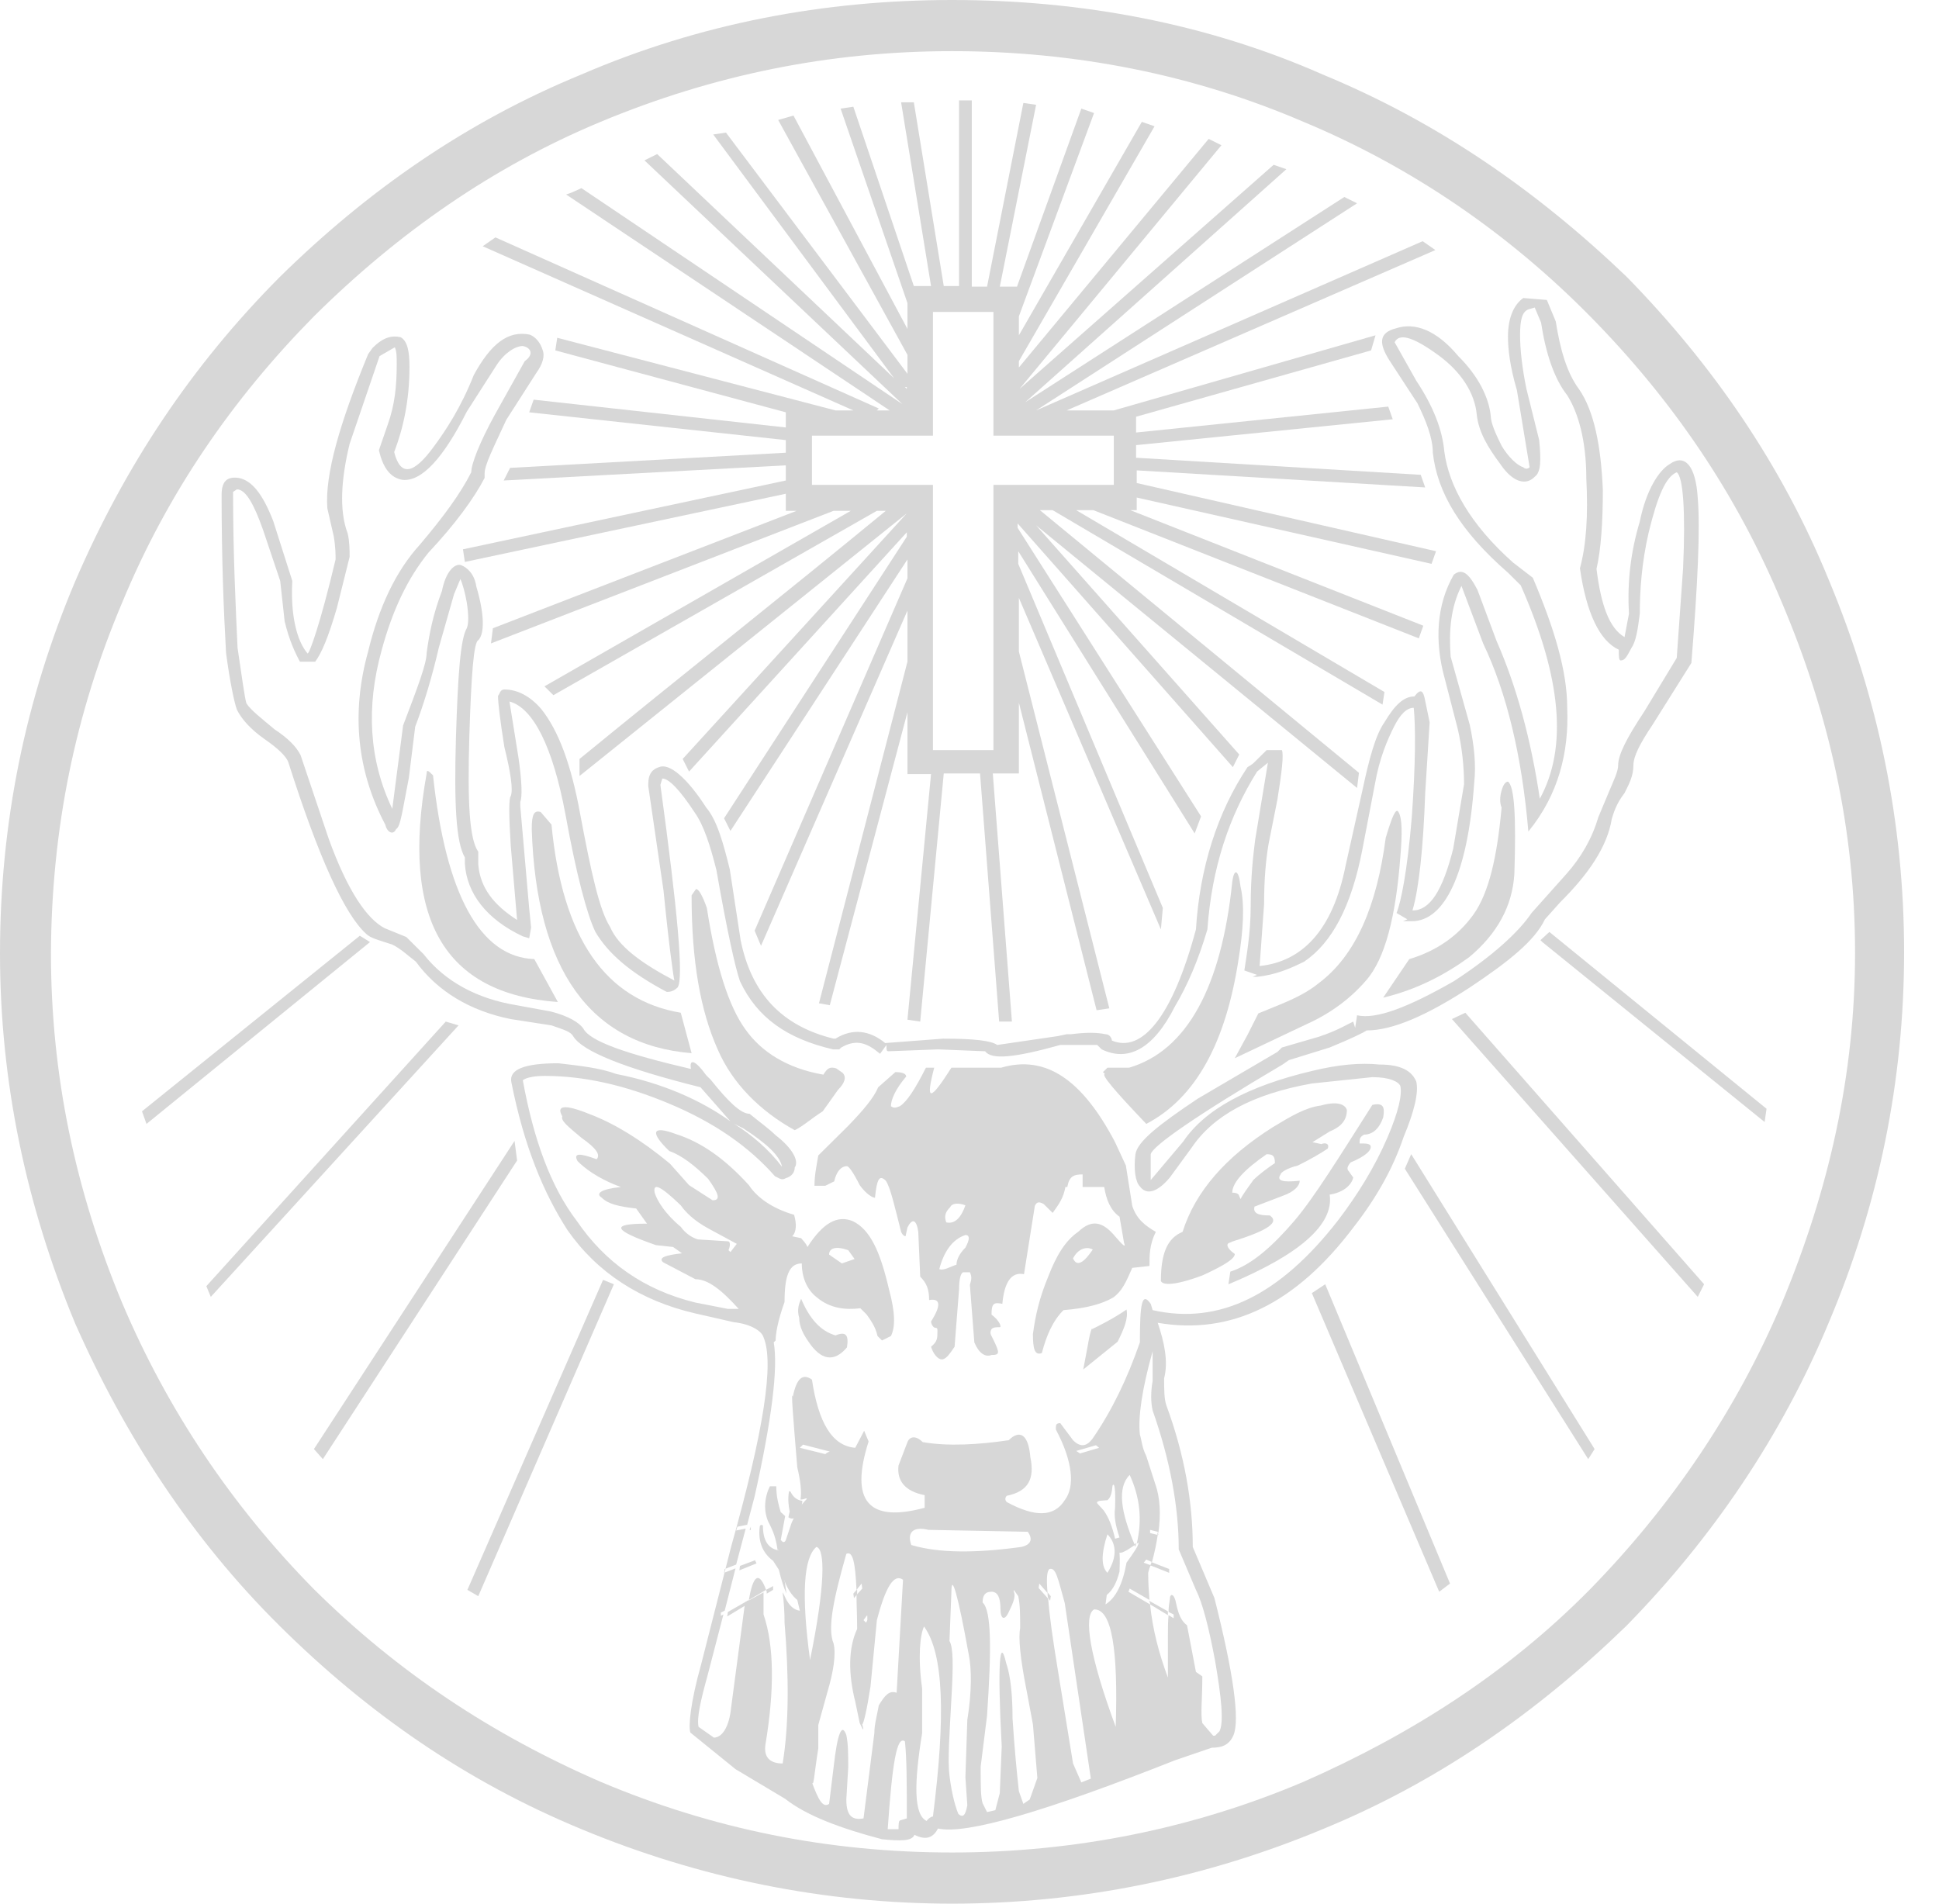<svg width="55" height="54" viewBox="0 0 55 54" fill="none" xmlns="http://www.w3.org/2000/svg">
<path d="M7.93 46.119C10.441 48.609 13.241 50.543 16.492 51.887C19.852 53.284 23.392 54 27.005 54C30.672 54 34.212 53.266 37.518 51.887C40.751 50.561 43.569 48.609 46.134 46.119C48.572 43.63 50.541 40.728 51.878 37.505C53.287 34.173 54.01 30.663 54.01 27.009C54.01 23.319 53.269 19.791 51.878 16.46C50.541 13.182 48.572 10.334 46.134 7.845C43.569 5.391 40.769 3.457 37.518 2.113C34.23 0.663 30.672 0 27.005 0C23.392 0 19.852 0.663 16.492 2.113C13.258 3.439 10.441 5.391 7.93 7.863C5.437 10.37 3.54 13.218 2.131 16.495C0.723 19.827 0 23.337 0 27.045C0 30.681 0.741 34.191 2.131 37.54C3.54 40.728 5.437 43.648 7.93 46.119ZM3.468 17.087C4.751 13.988 6.593 11.319 8.905 8.973C11.29 6.609 13.981 4.728 17.034 3.457C20.213 2.131 23.518 1.451 27.005 1.451C30.491 1.451 33.851 2.113 36.976 3.457C40.029 4.728 42.774 6.609 45.104 8.973C47.434 11.337 49.259 14.006 50.541 17.087C51.878 20.239 52.619 23.516 52.619 27.027C52.619 30.484 51.878 33.761 50.541 36.967C49.259 39.994 47.416 42.716 45.104 45.081C42.774 47.445 40.029 49.2 36.976 50.543C33.851 51.869 30.491 52.549 27.005 52.549C23.518 52.549 20.213 51.887 17.034 50.543C13.981 49.218 11.29 47.445 8.905 45.081C6.575 42.716 4.751 39.994 3.468 36.967C2.131 33.761 1.445 30.484 1.445 27.027C1.463 23.516 2.131 20.239 3.468 17.087Z" fill="#D7D7D7"/>
<path d="M23.699 11.642L15.806 9.582L15.751 9.94L22.29 11.696V12.126L15.137 11.337L15.011 11.696L22.29 12.484V12.842L14.469 13.272L14.288 13.63L22.29 13.2V13.63L13.132 15.582L13.186 15.94L22.29 14.006V14.49H22.597L13.981 17.821L13.927 18.251L23.645 14.49H24.133L15.444 19.469L15.697 19.72L24.873 14.49H25.126C22.254 16.854 19.328 19.164 16.438 21.529V22.012L25.722 14.561L19.364 21.529L19.545 21.887L25.722 15.099V15.224L20.538 23.212L20.719 23.57L25.74 15.869V16.406L21.405 26.4L21.586 26.83L25.74 17.32V18.77L23.23 28.46L23.537 28.514L25.74 20.203V21.958H26.409L25.74 28.925L26.102 28.979L26.77 21.94H27.799L28.341 28.979H28.703L28.161 21.94H28.901V19.934L31.105 28.657L31.466 28.603L28.901 18.484V16.961L32.929 26.364L32.984 25.755L28.883 15.994V15.636L33.887 23.642L34.068 23.158L28.865 14.973V14.848L34.971 21.761L35.151 21.403L29.389 14.902L38.493 22.352L38.547 21.922L29.497 14.472H29.859L39.216 19.988L39.27 19.63L30.527 14.472H31.015L40.245 18.108L40.372 17.749L32.062 14.472H32.243V14.114L40.606 15.994L40.733 15.636L32.243 13.702V13.343L40.426 13.827L40.299 13.469L32.225 12.985V12.627L39.505 11.893L39.378 11.534L32.225 12.269V11.821L38.891 9.94L39.017 9.511L31.593 11.642H30.256L40.715 7.093L40.354 6.842L29.389 11.642L38.493 5.767L38.132 5.588L29.082 11.409L36.488 4.8L36.127 4.675L28.919 11.033L34.646 4.12L34.284 3.94L28.901 10.424V10.245L32.749 3.582L32.388 3.457L28.901 9.511V8.973L31.033 3.206L30.672 3.081L28.847 8.131H28.36L29.389 2.973L29.028 2.92L27.998 8.131H27.565V2.848H27.203V8.114H26.77L25.921 2.902H25.56L26.409 8.114H25.921L24.205 3.027L23.844 3.081L25.74 8.597V9.331L22.507 3.278L22.073 3.403L25.74 10.066V10.603L20.592 3.761L20.231 3.815L25.361 10.729L18.641 4.37L18.28 4.549L25.596 11.463L16.492 5.337C16.365 5.391 16.239 5.463 16.058 5.517L25.235 11.642H24.873L24.927 11.588L14.053 6.734L13.692 6.985L24.205 11.642H23.699ZM25.722 10.979V11.033L25.668 10.979H25.722ZM26.463 12.358V8.848H28.179V12.358H31.593V13.755H28.179V21.278H26.463V13.755H23.031V12.358H26.463Z" fill="#D7D7D7"/>
<path d="M29.805 45.279L29.714 45.17C29.714 45.224 29.714 45.279 29.732 45.333L29.787 45.405L29.805 45.279Z" fill="#D7D7D7"/>
<path d="M32.839 43.451C32.839 43.469 32.839 43.505 32.821 43.523L32.857 43.541L32.839 43.451Z" fill="#D7D7D7"/>
<path d="M33.164 44.508L32.659 44.311C32.659 44.347 32.641 44.383 32.623 44.401L33.164 44.616V44.508Z" fill="#D7D7D7"/>
<path d="M43.695 26.669L43.749 26.723L50.054 31.828L50.108 31.452L43.948 26.436L43.695 26.669Z" fill="#D7D7D7"/>
<path d="M32.623 45.511L33.128 45.816C33.128 45.781 33.128 45.745 33.128 45.709L32.586 45.403C32.604 45.421 32.623 45.457 32.623 45.511Z" fill="#D7D7D7"/>
<path d="M39.848 33.152L45.05 41.391L45.231 41.105L40.029 32.74L39.848 33.152Z" fill="#D7D7D7"/>
<path d="M41.184 28.907L48.157 36.788L48.337 36.43L41.564 28.728L41.184 28.907Z" fill="#D7D7D7"/>
<path d="M37.211 36.681L40.823 45.152L41.13 44.92L37.59 36.43L37.211 36.681Z" fill="#D7D7D7"/>
<path d="M21.297 43.307L21.261 43.398H21.297V43.307Z" fill="#D7D7D7"/>
<path d="M21.423 44.275V44.257L20.99 44.419L20.972 44.545L21.459 44.347L21.423 44.275Z" fill="#D7D7D7"/>
<path d="M20.646 45.727L20.628 45.852L21.224 45.493L21.242 45.385L20.646 45.727Z" fill="#D7D7D7"/>
<path d="M21.929 44.991L21.73 45.099C21.73 45.117 21.748 45.135 21.748 45.153V45.207L21.929 45.099V44.991Z" fill="#D7D7D7"/>
<path d="M10.495 26.723L10.206 26.544L4.028 31.524L4.155 31.882L10.495 26.723Z" fill="#D7D7D7"/>
<path d="M24.223 45.332L24.313 45.224C24.313 45.171 24.313 45.117 24.313 45.081L24.205 45.206L24.223 45.332Z" fill="#D7D7D7"/>
<path d="M12.644 28.979L5.853 36.484L5.979 36.788L13.006 29.087L12.644 28.979Z" fill="#D7D7D7"/>
<path d="M14.595 32.364L8.905 41.105L9.158 41.391L14.668 32.919L14.595 32.364Z" fill="#D7D7D7"/>
<path d="M13.258 45.099L13.566 45.278L17.413 36.43L17.106 36.305L13.258 45.099Z" fill="#D7D7D7"/>
<path d="M6.72 20.132C6.846 20.382 7.081 20.669 7.514 20.973C7.876 21.224 8.128 21.457 8.183 21.636C9.032 24.305 9.772 25.934 10.386 26.49C10.513 26.615 10.748 26.669 11.127 26.794C11.38 26.92 11.56 27.099 11.795 27.278C12.409 28.12 13.331 28.675 14.487 28.908L15.643 29.087C16.004 29.212 16.185 29.266 16.257 29.391C16.51 29.821 17.72 30.305 19.87 30.842L20.719 31.809C19.87 31.2 18.768 30.717 17.485 30.466C16.997 30.287 16.438 30.233 15.841 30.161C14.866 30.161 14.432 30.34 14.505 30.699C14.866 32.526 15.426 33.851 16.094 34.89C16.943 36.108 18.172 36.896 19.707 37.254L20.809 37.505C21.297 37.558 21.604 37.755 21.658 37.934C21.965 38.669 21.658 40.603 20.737 43.881L19.888 47.212C19.581 48.305 19.526 48.967 19.581 49.146L20.863 50.185L22.272 51.027C22.886 51.511 23.862 51.869 25.018 52.173C25.56 52.227 25.867 52.227 25.939 52.048C26.3 52.227 26.481 52.102 26.607 51.869C27.402 52.048 29.66 51.385 33.327 49.934L34.374 49.576C34.627 49.576 34.862 49.523 34.989 49.218C35.169 48.788 34.989 47.463 34.447 45.331L33.833 43.881C33.833 42.609 33.598 41.266 33.092 39.887C33.02 39.708 33.02 39.403 33.02 39.099C33.146 38.615 33.02 38.06 32.839 37.523C34.916 37.881 36.759 36.985 38.403 34.8C39.017 34.012 39.505 33.17 39.812 32.257C40.119 31.523 40.245 30.985 40.173 30.681C40.046 30.376 39.739 30.197 39.125 30.197C38.583 30.143 37.969 30.197 37.228 30.376C35.404 30.806 34.176 31.469 33.562 32.382L32.64 33.475C32.64 33.349 32.64 33.117 32.64 32.74C32.695 32.508 33.923 31.648 36.38 30.197L36.56 30.072L37.716 29.714C38.33 29.463 38.692 29.284 38.764 29.23C39.505 29.23 40.48 28.8 41.69 28.012C42.792 27.278 43.533 26.687 43.822 26.078L44.255 25.594C45.05 24.806 45.592 24.018 45.718 23.23C45.773 23.051 45.845 22.8 46.08 22.496C46.206 22.245 46.332 22.012 46.332 21.708C46.332 21.457 46.513 21.099 46.874 20.561L47.976 18.806C48.157 16.567 48.229 14.991 48.157 14.132C48.103 13.218 47.796 12.86 47.362 13.164C47.055 13.344 46.694 13.899 46.513 14.794C46.26 15.636 46.152 16.496 46.206 17.409L46.08 18.072C45.646 17.821 45.411 17.158 45.285 16.137C45.411 15.6 45.465 14.812 45.465 13.899C45.411 12.627 45.212 11.66 44.797 11.051C44.436 10.567 44.255 9.905 44.129 9.117L43.876 8.508L43.208 8.454C42.955 8.633 42.774 8.991 42.774 9.547C42.774 9.905 42.828 10.388 43.027 11.069L43.388 13.254C43.334 13.308 43.262 13.308 43.208 13.254C43.027 13.2 42.774 12.95 42.593 12.645C42.413 12.287 42.286 11.982 42.286 11.803C42.232 11.266 41.925 10.657 41.365 10.102C40.751 9.367 40.137 9.135 39.595 9.314C39.107 9.439 39.107 9.744 39.414 10.227L40.209 11.445C40.444 11.929 40.642 12.412 40.642 12.842C40.769 13.988 41.437 15.081 42.774 16.245L43.135 16.603C44.291 19.218 44.472 21.206 43.677 22.657C43.424 20.955 43.009 19.451 42.449 18.179L41.907 16.729C41.654 16.245 41.473 16.12 41.239 16.299C40.751 17.14 40.679 18.179 40.986 19.272L41.347 20.669C41.473 21.206 41.528 21.761 41.528 22.245L41.221 24.072C40.913 25.29 40.552 25.827 40.065 25.827C40.245 25.218 40.371 24.072 40.426 22.496L40.552 20.49L40.426 19.881C40.371 19.576 40.299 19.523 40.119 19.756C39.812 19.756 39.559 20.006 39.27 20.49C39.017 20.848 38.836 21.529 38.656 22.37L38.168 24.555C37.806 26.382 36.94 27.278 35.729 27.403L35.856 25.648C35.856 24.914 35.91 24.376 35.982 23.947L36.235 22.675C36.361 21.887 36.416 21.403 36.361 21.278H35.928L35.567 21.636C35.567 21.636 35.513 21.69 35.386 21.761C34.537 23.033 34.031 24.609 33.923 26.364C33.255 28.854 32.388 29.875 31.539 29.517C31.539 29.463 31.484 29.337 31.358 29.337C31.105 29.284 30.798 29.284 30.383 29.337H30.256L30.003 29.391L28.287 29.642C28.107 29.517 27.619 29.463 26.752 29.463L25.108 29.588C24.674 29.23 24.187 29.158 23.699 29.463H23.645C22.182 29.105 21.315 28.191 21.008 26.669L20.701 24.663C20.52 23.929 20.339 23.266 20.032 22.908C19.49 22.066 18.985 21.636 18.695 21.761C18.515 21.815 18.388 21.941 18.388 22.245V22.299L18.822 25.272C18.985 26.92 19.111 27.761 19.129 27.815C18.208 27.332 17.539 26.848 17.305 26.293C16.997 25.809 16.763 24.717 16.456 23.087C16.203 21.69 15.841 20.723 15.354 20.114C15.047 19.756 14.685 19.558 14.306 19.558C14.18 19.558 14.18 19.684 14.126 19.738C14.126 19.917 14.18 20.4 14.306 21.188C14.487 21.923 14.559 22.406 14.487 22.585C14.432 22.639 14.432 23.123 14.487 23.982L14.667 26.096C13.999 25.666 13.62 25.182 13.566 24.52V24.34V24.287V24.161C13.313 23.803 13.258 22.764 13.313 20.884C13.367 19.129 13.439 18.215 13.566 18.161C13.746 17.982 13.746 17.427 13.511 16.639C13.457 16.281 13.258 16.102 13.078 16.03C12.897 15.976 12.644 16.209 12.536 16.764C12.283 17.427 12.175 17.982 12.102 18.52C12.102 18.824 11.85 19.487 11.434 20.579L11.127 22.944C10.459 21.547 10.386 20.042 10.82 18.466C11.127 17.32 11.56 16.406 12.157 15.672C12.897 14.884 13.439 14.149 13.746 13.558V13.433C13.746 13.182 13.999 12.699 14.36 11.911L15.209 10.585C15.39 10.335 15.462 10.102 15.39 9.923C15.336 9.744 15.209 9.564 15.029 9.493C14.415 9.367 13.927 9.744 13.439 10.639C13.078 11.553 12.644 12.215 12.283 12.699C11.741 13.433 11.362 13.54 11.181 12.824C11.434 12.161 11.615 11.373 11.615 10.406C11.615 9.976 11.56 9.672 11.362 9.564C11.109 9.511 10.874 9.564 10.567 9.869L10.441 10.048C9.646 11.982 9.212 13.451 9.285 14.418L9.465 15.206C9.519 15.511 9.519 15.743 9.519 15.869C9.086 17.696 8.779 18.538 8.725 18.538C8.417 18.179 8.237 17.445 8.291 16.478L7.749 14.776C7.442 13.988 7.135 13.63 6.774 13.558C6.412 13.505 6.286 13.684 6.286 14.042C6.286 15.797 6.34 17.248 6.412 18.52C6.521 19.343 6.647 19.935 6.72 20.132ZM23.157 43.881C23.41 43.934 23.41 44.973 22.977 47.087C22.724 45.224 22.796 44.185 23.157 43.881ZM22.688 41.069L22.778 40.979L23.537 41.176C23.482 41.194 23.446 41.212 23.41 41.248L22.688 41.069ZM24.927 48.376C24.873 48.681 24.801 48.914 24.801 49.164L24.494 51.582C24.187 51.636 24.006 51.529 24.006 51.045L24.06 50.132C24.06 49.773 24.06 49.469 24.006 49.218C23.88 48.86 23.753 49.164 23.645 50.132L23.518 51.17C23.338 51.296 23.211 51.045 23.031 50.561C23.085 50.687 23.085 50.382 23.211 49.594V48.931L23.464 48.018C23.645 47.409 23.717 46.925 23.645 46.621C23.464 46.191 23.645 45.349 24.006 44.078C24.187 43.988 24.259 44.311 24.295 45.099L24.44 44.92L24.458 45.063L24.295 45.242C24.295 45.511 24.313 45.833 24.313 46.209C24.06 46.746 24.06 47.481 24.259 48.269L24.386 48.878C24.494 49.111 24.512 49.111 24.458 48.914C24.494 48.896 24.584 48.538 24.692 47.839L24.873 45.958C25.126 44.991 25.361 44.633 25.614 44.812L25.433 48.018C25.234 47.946 25.108 48.072 24.927 48.376ZM24.494 45.958L24.584 45.833H24.602V45.958L24.566 46.03L24.494 45.958ZM25.541 51.636C25.487 51.636 25.487 51.761 25.487 51.887H25.18C25.307 50.06 25.433 49.218 25.668 49.397C25.722 49.881 25.722 50.615 25.722 51.582L25.541 51.636ZM26.463 51.529C26.409 51.529 26.336 51.582 26.282 51.654C25.921 51.475 25.921 50.615 26.156 49.164V47.893C26.029 46.979 26.102 46.37 26.21 46.138C26.77 46.908 26.824 48.681 26.463 51.529ZM25.849 43.827C25.722 43.469 25.903 43.29 26.336 43.397L29.154 43.451C29.281 43.63 29.281 43.809 28.974 43.881C27.673 44.06 26.643 44.06 25.849 43.827ZM27.438 48.788L27.384 50.418L27.438 51.206C27.384 51.511 27.312 51.564 27.185 51.457C27.131 51.331 27.005 50.973 26.932 50.364C26.878 49.934 26.932 49.218 26.987 48.179C27.041 47.266 27.041 46.728 26.932 46.549L26.987 45.152C26.987 44.615 27.167 45.206 27.474 46.908C27.565 47.337 27.565 48 27.438 48.788ZM29.208 51.045L29.028 51.17L28.901 50.812C28.847 50.328 28.775 49.594 28.721 48.752C28.721 48.09 28.666 47.535 28.54 47.176C28.359 46.388 28.287 47.176 28.414 49.541L28.359 50.866L28.233 51.349L27.998 51.403L27.872 51.152C27.817 50.973 27.817 50.669 27.817 50.114L27.998 48.663C28.125 46.782 28.125 45.69 27.872 45.457C27.872 45.278 27.926 45.152 28.125 45.152C28.305 45.152 28.378 45.331 28.378 45.636C28.378 45.941 28.504 45.994 28.63 45.69C28.757 45.439 28.811 45.26 28.757 45.152C28.757 45.099 28.757 45.099 28.757 45.099L28.883 45.278C28.937 45.529 28.937 45.815 28.937 46.191C28.883 46.442 28.937 47.033 29.118 47.946L29.299 48.914L29.425 50.436L29.208 51.045ZM30.672 50.561L30.437 50.024L30.003 47.355C29.859 46.478 29.768 45.833 29.732 45.349L29.461 45.045L29.479 44.92L29.714 45.188C29.678 44.776 29.696 44.561 29.768 44.508C29.949 44.454 30.003 44.758 30.202 45.475L30.942 50.454L30.672 50.561ZM31.755 43.612L31.629 43.648C31.557 43.326 31.448 43.039 31.304 42.842L31.123 42.645C31.105 42.609 31.123 42.591 31.195 42.573L31.412 42.555C31.502 42.484 31.539 42.358 31.557 42.144C31.611 42.036 31.647 42.233 31.629 42.77C31.593 43.021 31.647 43.29 31.755 43.612ZM31.412 44.615C31.232 44.436 31.232 44.078 31.412 43.523C31.647 43.755 31.719 44.132 31.412 44.615ZM30.635 41.23L30.527 41.158L31.087 40.997L31.177 41.069L30.635 41.23ZM31.647 48.985C30.906 46.979 30.726 45.833 31.033 45.654C31.539 45.636 31.719 46.8 31.647 48.985ZM31.358 45.511L31.394 45.242C31.575 45.099 31.683 44.866 31.755 44.579C31.755 44.454 31.773 44.275 31.755 44.042C31.809 44.06 31.864 44.024 31.972 43.97L32.189 43.827C31.791 42.896 31.683 42.197 32.044 41.839C32.333 42.466 32.406 43.111 32.243 43.791L32.297 43.755C32.297 43.845 32.171 44.024 31.954 44.328C31.846 44.938 31.647 45.331 31.358 45.511ZM33.435 43.952L33.923 45.099C34.104 45.457 34.284 46.138 34.465 47.105C34.645 48.144 34.718 48.86 34.591 49.111L34.465 49.236H34.411L34.104 48.878C34.049 48.627 34.104 48.215 34.104 47.552L33.923 47.427L33.67 46.102C33.489 45.976 33.417 45.743 33.363 45.493C33.309 45.188 33.182 45.188 33.182 45.367C33.164 45.475 33.146 45.6 33.146 45.725L33.291 45.797V45.905L33.146 45.815C33.128 46.012 33.128 46.209 33.128 46.442V47.588C32.875 46.908 32.695 46.227 32.622 45.511L32.008 45.152L32.044 45.063L32.604 45.385C32.586 45.135 32.568 44.884 32.568 44.615C32.586 44.544 32.604 44.472 32.64 44.4L32.442 44.328L32.514 44.239L32.676 44.311C32.749 44.042 32.803 43.791 32.839 43.541L32.622 43.487V43.397L32.839 43.451L32.857 43.487C32.929 42.967 32.911 42.484 32.767 42.09L32.514 41.302C32.388 41.051 32.388 40.872 32.333 40.693C32.279 40.209 32.388 39.421 32.695 38.328V39.17C32.64 39.475 32.64 39.779 32.695 40.012C33.182 41.391 33.435 42.734 33.435 43.952ZM6.72 13.881C6.972 13.881 7.207 14.311 7.46 15.027L7.948 16.478L8.074 17.624C8.201 18.161 8.381 18.538 8.508 18.77H8.941C9.122 18.52 9.303 18.108 9.555 17.248L9.917 15.797C9.917 15.618 9.917 15.367 9.863 15.135C9.61 14.472 9.682 13.558 9.917 12.591L10.766 10.102L11.199 9.851C11.253 9.976 11.253 10.102 11.253 10.335C11.253 10.944 11.199 11.481 11.001 12.036L10.748 12.77C10.874 13.326 11.109 13.558 11.416 13.612C11.958 13.666 12.572 13.003 13.24 11.678L14.089 10.352C14.324 9.994 14.631 9.815 14.83 9.815C15.083 9.869 15.137 10.066 14.884 10.245L14.035 11.767C13.602 12.556 13.367 13.164 13.367 13.397C13.06 14.006 12.572 14.669 11.904 15.457C11.235 16.191 10.748 17.212 10.441 18.484C9.953 20.239 10.133 21.887 10.928 23.391C10.982 23.624 11.163 23.696 11.235 23.517C11.362 23.463 11.416 22.979 11.597 22.066L11.777 20.615C12.03 19.953 12.265 19.164 12.446 18.376L12.879 16.854L13.06 16.424C13.114 16.549 13.186 16.782 13.24 17.087C13.295 17.445 13.295 17.696 13.24 17.821C13.06 18.126 12.988 19.146 12.933 20.92C12.879 22.8 12.933 23.893 13.186 24.323V24.502C13.24 25.343 13.8 26.078 14.83 26.561L15.011 26.615L15.065 26.311L15.011 25.773L14.758 22.872V22.747C14.812 22.621 14.812 22.209 14.704 21.475L14.451 19.899C15.119 20.078 15.679 21.17 16.04 23.105C16.347 24.806 16.654 25.953 16.889 26.436C17.25 27.045 17.865 27.582 18.912 28.137C18.966 28.137 19.093 28.137 19.219 28.012C19.4 27.779 19.219 25.827 18.732 22.263L18.786 22.084C18.966 22.084 19.273 22.388 19.707 23.051C19.96 23.409 20.141 23.964 20.321 24.681C20.628 26.436 20.863 27.475 20.989 27.833C21.477 28.872 22.326 29.463 23.627 29.767H23.807L23.862 29.714C24.295 29.463 24.602 29.588 24.963 29.893L25.144 29.642C25.144 29.767 25.144 29.821 25.198 29.821L26.607 29.767L27.944 29.821C28.125 30.072 28.793 30 30.075 29.642H30.328H31.123L31.25 29.767C31.99 30.126 32.713 29.767 33.327 28.549C33.688 27.941 33.995 27.224 34.248 26.364C34.374 24.609 34.862 23.158 35.657 21.887L35.964 21.636L35.603 23.821C35.549 24.251 35.476 24.86 35.476 25.702C35.476 26.49 35.35 27.152 35.296 27.529L35.657 27.654L35.531 27.708H35.657C36.199 27.654 36.632 27.457 36.994 27.278C37.788 26.741 38.33 25.702 38.638 24.126L38.999 22.245C39.125 21.511 39.36 20.973 39.541 20.615C39.721 20.257 39.902 20.078 40.101 20.078C40.155 20.615 40.155 21.654 40.046 23.176C39.92 24.699 39.739 25.594 39.613 25.899L39.92 26.078L39.794 26.132H40.046C40.968 26.132 41.636 24.806 41.817 22.191C41.871 21.708 41.817 21.152 41.69 20.561L41.148 18.627C41.094 17.893 41.148 17.23 41.455 16.621L42.069 18.251C42.738 19.648 43.171 21.457 43.352 23.588C44.201 22.549 44.508 21.349 44.454 20.078C44.454 19.039 44.093 17.839 43.478 16.388L42.919 15.958C41.69 14.866 41.094 13.773 40.968 12.806C40.913 12.197 40.661 11.535 40.173 10.8L39.559 9.708C39.685 9.457 40.046 9.529 40.787 10.066C41.455 10.55 41.835 11.159 41.889 11.767C41.943 12.251 42.196 12.681 42.557 13.164C42.919 13.702 43.298 13.773 43.533 13.523C43.713 13.397 43.713 13.039 43.659 12.484L43.298 11.033C43.171 10.424 43.117 9.887 43.117 9.511C43.117 9.081 43.171 8.848 43.352 8.776L43.533 8.723L43.713 9.152C43.84 9.994 44.075 10.729 44.454 11.212C44.761 11.696 44.996 12.484 44.996 13.576C45.05 14.615 44.996 15.457 44.815 16.12C44.996 17.391 45.375 18.179 45.917 18.43C45.917 18.609 45.917 18.735 45.971 18.735C46.098 18.735 46.152 18.609 46.278 18.376C46.405 18.197 46.459 17.839 46.513 17.409C46.513 16.747 46.567 15.958 46.766 15.099C47.019 14.06 47.254 13.523 47.561 13.397C47.741 13.523 47.814 14.49 47.741 16.12L47.561 18.663L46.639 20.185C46.152 20.92 45.899 21.403 45.899 21.708C45.899 21.887 45.773 22.137 45.646 22.442L45.339 23.176C45.158 23.785 44.851 24.323 44.418 24.806L43.442 25.899C43.081 26.436 42.34 27.117 41.239 27.833C39.956 28.567 39.035 28.926 38.493 28.8L38.439 29.158L38.385 28.979C38.258 29.033 37.951 29.23 37.409 29.409L36.361 29.714L36.235 29.839L33.977 31.164C32.875 31.899 32.261 32.382 32.207 32.74C32.153 33.17 32.207 33.529 32.333 33.654C32.514 33.905 32.821 33.833 33.182 33.403L33.797 32.561C34.411 31.648 35.513 31.039 37.21 30.735L38.926 30.555C39.414 30.555 39.667 30.681 39.721 30.806C39.775 31.057 39.667 31.541 39.36 32.257C38.999 33.099 38.511 33.887 37.951 34.621C36.307 36.734 34.591 37.594 32.695 37.164L32.64 36.985C32.388 36.627 32.333 36.985 32.333 38.078C31.972 39.117 31.539 40.012 30.997 40.8C30.816 41.051 30.635 41.051 30.437 40.854L30.075 40.37C29.949 40.37 29.949 40.424 29.949 40.549C30.437 41.463 30.491 42.179 30.202 42.555C29.895 43.039 29.353 43.039 28.558 42.609C28.504 42.555 28.504 42.484 28.558 42.43C29.172 42.305 29.353 41.946 29.226 41.337C29.172 40.675 28.919 40.549 28.612 40.854C27.763 40.979 26.896 41.033 26.174 40.908C25.993 40.728 25.812 40.728 25.74 40.908L25.487 41.57C25.433 42 25.668 42.305 26.228 42.412V42.77C24.638 43.2 24.096 42.591 24.638 40.89L24.512 40.585L24.259 41.069C23.591 41.015 23.211 40.334 23.031 39.135C22.778 38.955 22.597 39.081 22.489 39.618C22.435 39.439 22.489 40.102 22.615 41.624C22.706 42 22.742 42.305 22.706 42.538C22.76 42.538 22.814 42.52 22.868 42.502L22.886 42.52C22.688 42.717 22.561 42.949 22.453 43.2L22.29 43.684C22.272 43.737 22.236 43.755 22.2 43.737L22.146 43.684L22.272 43.003C22.236 42.985 22.2 42.931 22.146 42.896C22.091 42.717 22.019 42.466 22.019 42.161H21.838C21.658 42.52 21.658 42.949 21.838 43.254C21.929 43.433 22.019 43.666 22.055 43.97C22.073 43.97 22.091 43.97 22.091 43.97C22.128 44.651 22.308 45.135 22.615 45.385L22.688 45.69C22.525 45.672 22.38 45.546 22.272 45.314C22.254 45.278 22.236 45.224 22.2 45.17C22.236 45.457 22.254 45.743 22.254 46.03C22.38 47.552 22.38 48.931 22.2 50.024C21.838 50.024 21.658 49.845 21.712 49.487C21.965 47.964 21.965 46.693 21.658 45.797V45.17L21.134 45.457L20.737 48.448C20.683 48.985 20.484 49.29 20.249 49.29L19.815 48.985C19.761 48.734 19.87 48.251 20.068 47.535L20.52 45.797L20.448 45.833V45.743L20.556 45.69L20.863 44.49L20.538 44.615L20.556 44.508L20.881 44.382L21.152 43.361L20.881 43.415L20.917 43.308L21.188 43.254V43.272L21.405 42.448C21.893 40.263 22.073 38.812 21.947 38.078L22.001 38.024C22.001 37.845 22.055 37.487 22.254 36.931C22.254 36.197 22.38 35.839 22.742 35.839C22.742 36.197 22.868 36.573 23.175 36.806C23.537 37.111 23.97 37.164 24.404 37.111L24.584 37.29C24.711 37.469 24.837 37.648 24.891 37.899L25.018 38.024L25.271 37.899C25.397 37.648 25.397 37.236 25.216 36.573C24.963 35.481 24.674 34.872 24.187 34.639C23.753 34.46 23.338 34.693 22.904 35.373C22.85 35.248 22.778 35.194 22.724 35.123L22.471 35.069C22.597 34.944 22.597 34.711 22.525 34.46C21.911 34.281 21.477 33.976 21.242 33.618C20.574 32.884 19.906 32.4 19.165 32.167C18.497 31.917 18.425 32.114 18.985 32.651C19.346 32.776 19.725 33.081 20.086 33.439C20.393 33.869 20.448 34.048 20.213 34.048L19.544 33.618L19.003 33.009C18.208 32.346 17.413 31.863 16.745 31.612C16.004 31.308 15.769 31.361 15.95 31.666C15.896 31.791 16.131 31.97 16.492 32.275C16.925 32.579 17.034 32.758 16.925 32.884C16.438 32.705 16.257 32.705 16.383 32.938C16.564 33.117 16.925 33.421 17.612 33.672C17.07 33.726 16.871 33.851 17.07 33.976C17.25 34.155 17.558 34.227 18.045 34.281L18.352 34.711C17.305 34.711 17.377 34.89 18.605 35.32L19.093 35.373L19.346 35.552C18.858 35.606 18.677 35.678 18.804 35.803L19.725 36.287C20.086 36.287 20.466 36.591 20.953 37.129H20.646L19.725 36.949C18.262 36.591 17.16 35.803 16.365 34.639C15.625 33.672 15.137 32.329 14.83 30.645C14.884 30.591 15.083 30.52 15.444 30.52C16.546 30.52 17.702 30.77 18.985 31.308C20.267 31.845 21.242 32.526 21.983 33.367C22.11 33.421 22.164 33.493 22.29 33.421C22.471 33.367 22.543 33.242 22.543 33.117C22.669 32.938 22.489 32.579 22.001 32.203C21.82 32.024 21.568 31.845 21.261 31.594C21.008 31.594 20.646 31.236 20.159 30.627L20.032 30.502C19.725 30.072 19.544 30.018 19.599 30.323C17.756 29.893 16.727 29.535 16.546 29.176C16.419 28.997 16.112 28.818 15.625 28.693L14.649 28.514C13.547 28.334 12.626 27.851 12.012 27.063L11.524 26.579L10.91 26.329C10.422 26.078 9.863 25.29 9.321 23.785L8.526 21.421C8.399 21.17 8.165 20.938 7.785 20.687C7.424 20.382 7.117 20.149 6.99 19.953C6.936 19.773 6.864 19.218 6.738 18.376C6.683 17.158 6.611 15.708 6.611 13.953L6.72 13.881ZM23.518 35.588C23.518 35.409 23.699 35.337 24.06 35.463L24.241 35.714L23.88 35.839L23.518 35.588ZM20.646 35.212L19.797 35.158C19.617 35.105 19.436 34.979 19.31 34.8C18.876 34.442 18.641 34.066 18.569 33.833C18.515 33.529 18.75 33.654 19.31 34.191C19.436 34.37 19.671 34.621 20.104 34.854L20.899 35.284L20.719 35.517L20.664 35.463C20.719 35.337 20.719 35.212 20.646 35.212ZM20.827 31.881L21.08 32.006C21.748 32.436 22.128 32.794 22.182 33.099C21.82 32.615 21.315 32.185 20.827 31.881Z" fill="#D7D7D7"/>
<path d="M21.261 45.278L21.243 45.385L21.73 45.099C21.55 44.615 21.387 44.633 21.261 45.278Z" fill="#D7D7D7"/>
<path d="M32.514 31.881C33.923 31.146 34.772 29.57 35.133 27.206C35.26 26.418 35.314 25.684 35.187 25.146C35.133 24.663 35.007 24.609 34.953 25.021C34.645 27.994 33.67 29.803 32.026 30.287H31.412L31.286 30.412L31.34 30.466C31.231 30.484 31.593 30.914 32.514 31.881Z" fill="#D7D7D7"/>
<path d="M37.102 29.033C37.771 28.729 38.331 28.299 38.746 27.815C39.288 27.206 39.595 25.988 39.721 24.305C39.776 23.642 39.776 23.212 39.667 23.033C39.595 22.908 39.487 23.159 39.306 23.767C39.053 25.702 38.457 27.099 37.409 27.887C37.102 28.138 36.741 28.317 36.307 28.496L35.693 28.747L35.386 29.355L35.025 30.018L37.102 29.033Z" fill="#D7D7D7"/>
<path d="M32.225 43.773L32.171 43.81C32.189 43.828 32.189 43.864 32.207 43.882C32.207 43.846 32.225 43.81 32.225 43.773Z" fill="#D7D7D7"/>
<path d="M41.672 27.153C42.467 26.49 42.901 25.702 42.955 24.788C43.009 23.158 42.955 22.299 42.774 22.173C42.72 22.173 42.648 22.227 42.593 22.424C42.539 22.603 42.539 22.782 42.593 22.908C42.467 24.305 42.232 25.326 41.799 25.935C41.365 26.544 40.751 26.974 39.974 27.207L39.234 28.3C40.209 28.067 41.004 27.637 41.672 27.153Z" fill="#D7D7D7"/>
<path d="M34.104 36.18C34.772 35.876 35.025 35.696 35.025 35.571C34.844 35.446 34.772 35.32 34.844 35.267L34.971 35.213C35.946 34.908 36.307 34.675 36.018 34.478C35.711 34.478 35.531 34.425 35.585 34.227L36.38 33.923C36.741 33.798 36.867 33.618 36.867 33.493C36.38 33.547 36.199 33.493 36.325 33.314C36.325 33.26 36.506 33.135 36.813 33.063C37.174 32.884 37.481 32.705 37.662 32.58C37.716 32.454 37.608 32.4 37.481 32.454L37.228 32.4L37.716 32.096C38.023 31.971 38.204 31.791 38.204 31.487C38.15 31.308 37.897 31.236 37.463 31.361C37.03 31.415 36.614 31.666 36.109 31.971C34.772 32.812 33.905 33.798 33.544 34.944C33.11 35.123 32.929 35.553 32.929 36.341C33.002 36.485 33.435 36.431 34.104 36.18ZM35.928 32.741C36.109 32.741 36.163 32.794 36.163 32.992C35.982 33.117 35.729 33.296 35.549 33.475C35.368 33.726 35.242 33.905 35.187 34.013L35.133 33.887C35.079 33.833 35.007 33.833 34.953 33.833C34.953 33.529 35.332 33.153 35.928 32.741Z" fill="#D7D7D7"/>
<path d="M34.898 36.072L34.844 36.431C36.867 35.589 37.843 34.729 37.716 33.887C38.078 33.833 38.33 33.636 38.385 33.403L38.258 33.224C38.204 33.17 38.204 33.099 38.312 32.973C38.746 32.794 38.926 32.615 38.872 32.49C38.818 32.436 38.746 32.436 38.565 32.436C38.565 32.311 38.565 32.257 38.692 32.185C38.945 32.185 39.125 32.006 39.234 31.701C39.288 31.397 39.234 31.272 38.926 31.343C38.005 32.794 37.283 33.959 36.723 34.621C36.109 35.338 35.513 35.875 34.898 36.072Z" fill="#D7D7D7"/>
<path d="M23.103 33.636H23.41L23.663 33.511C23.717 33.26 23.844 33.081 24.024 33.081C24.078 33.081 24.205 33.26 24.386 33.618C24.566 33.869 24.747 33.976 24.819 33.976C24.873 33.439 24.945 33.314 25.126 33.493C25.253 33.672 25.379 34.227 25.56 34.944C25.614 35.069 25.686 35.069 25.686 35.069L25.74 34.818C25.867 34.568 25.993 34.568 26.047 34.944L26.102 36.215C26.282 36.394 26.355 36.573 26.355 36.878C26.662 36.824 26.716 37.003 26.409 37.487C26.409 37.541 26.463 37.666 26.535 37.666C26.608 37.666 26.589 37.72 26.589 37.845C26.589 38.024 26.535 38.096 26.409 38.203C26.463 38.382 26.589 38.561 26.716 38.561C26.842 38.561 26.951 38.382 27.077 38.203L27.204 36.573C27.204 36.269 27.258 36.09 27.33 36.09H27.511C27.565 36.215 27.565 36.269 27.511 36.448L27.637 38.078C27.763 38.382 27.944 38.508 28.125 38.436C28.36 38.436 28.36 38.382 28.179 38.006C28.125 37.881 28.052 37.827 28.125 37.702C28.179 37.648 28.251 37.648 28.36 37.648C28.414 37.648 28.36 37.469 28.125 37.29C28.125 36.985 28.179 36.932 28.432 36.985C28.486 36.376 28.685 36.072 29.046 36.144L29.353 34.209C29.407 34.084 29.48 34.084 29.606 34.156L29.859 34.406C30.04 34.156 30.166 33.976 30.22 33.672H30.274C30.328 33.367 30.455 33.314 30.708 33.314C30.708 33.367 30.708 33.493 30.708 33.672H31.322C31.376 34.03 31.503 34.335 31.756 34.514L31.882 35.248C31.954 35.427 31.828 35.302 31.629 35.069C31.268 34.639 30.961 34.585 30.581 34.944C30.22 35.194 29.967 35.606 29.732 36.215C29.48 36.824 29.371 37.308 29.299 37.845C29.299 38.275 29.353 38.454 29.552 38.382C29.678 37.899 29.859 37.469 30.166 37.164C30.834 37.111 31.268 36.985 31.575 36.806C31.828 36.627 31.936 36.376 32.117 35.965L32.605 35.911C32.605 35.606 32.604 35.302 32.785 34.944C32.478 34.764 32.243 34.585 32.117 34.209L31.936 33.063L31.629 32.4C30.708 30.645 29.678 29.911 28.396 30.287H26.987C26.372 31.254 26.246 31.254 26.499 30.287H26.445H26.264C25.957 30.896 25.722 31.254 25.524 31.379C25.397 31.433 25.343 31.433 25.271 31.379C25.271 31.2 25.397 30.896 25.704 30.538C25.704 30.484 25.65 30.412 25.397 30.412L24.91 30.842C24.783 31.147 24.476 31.505 24.06 31.935L23.211 32.776C23.157 33.099 23.103 33.332 23.103 33.636ZM30.437 35.696C30.563 35.445 30.798 35.338 30.997 35.445C30.744 35.821 30.545 35.947 30.437 35.696ZM26.951 34.245C27.005 34.12 27.203 34.12 27.384 34.191C27.258 34.55 27.077 34.729 26.842 34.675C26.77 34.496 26.824 34.37 26.951 34.245ZM27.384 35.033C27.511 35.033 27.511 35.158 27.384 35.391C27.203 35.57 27.131 35.749 27.131 35.875C26.951 35.929 26.77 36.054 26.643 36C26.77 35.517 27.005 35.158 27.384 35.033Z" fill="#D7D7D7"/>
<path d="M30.979 37.702C30.979 37.648 30.924 37.755 30.852 38.185L30.726 38.848L31.701 38.06C31.882 37.702 32.008 37.397 31.954 37.147C31.593 37.397 31.232 37.576 30.979 37.702Z" fill="#D7D7D7"/>
<path d="M21.64 43.272C21.586 43.236 21.55 43.272 21.55 43.308C21.495 43.738 21.64 44.06 21.929 44.275L22.091 44.526C22.164 44.83 22.236 45.045 22.308 45.206C22.272 44.938 22.236 44.669 22.182 44.365C22.182 44.221 22.164 44.096 22.146 43.989C21.802 43.953 21.64 43.72 21.64 43.272Z" fill="#D7D7D7"/>
<path d="M19.617 29.875L19.31 28.728C17.178 28.37 15.95 26.615 15.643 23.391L15.336 23.033C15.155 22.979 15.083 23.087 15.083 23.516C15.209 27.511 16.745 29.642 19.617 29.875Z" fill="#D7D7D7"/>
<path d="M22.543 32.06C22.796 31.934 22.977 31.755 23.338 31.523L23.771 30.914C23.952 30.735 24.024 30.555 23.898 30.43L23.717 30.305C23.537 30.251 23.464 30.305 23.356 30.484C22.308 30.305 21.586 29.821 21.152 29.212C20.665 28.549 20.303 27.385 20.05 25.755C19.924 25.397 19.816 25.218 19.743 25.218L19.617 25.397C19.617 27.278 19.87 28.675 20.357 29.767C20.773 30.735 21.568 31.523 22.543 32.06Z" fill="#D7D7D7"/>
<path d="M23.699 37.881C23.266 37.755 22.959 37.397 22.724 36.842C22.669 36.967 22.597 37.147 22.669 37.379C22.669 37.63 22.796 37.863 22.922 38.042C23.284 38.597 23.663 38.651 24.024 38.221C24.078 37.881 24.006 37.755 23.699 37.881Z" fill="#D7D7D7"/>
<path d="M22.417 42.305H22.381C22.344 42.502 22.363 42.699 22.399 42.878L22.363 43.04C22.417 43.076 22.471 43.093 22.543 43.058C22.669 42.968 22.742 42.807 22.76 42.574C22.615 42.556 22.507 42.484 22.417 42.305Z" fill="#D7D7D7"/>
<path d="M15.824 28.424L15.155 27.206C13.62 27.152 12.644 25.379 12.283 21.994C12.157 21.869 12.102 21.815 12.102 21.941C11.362 26.06 12.59 28.191 15.824 28.424Z" fill="#D7D7D7"/>
</svg>
